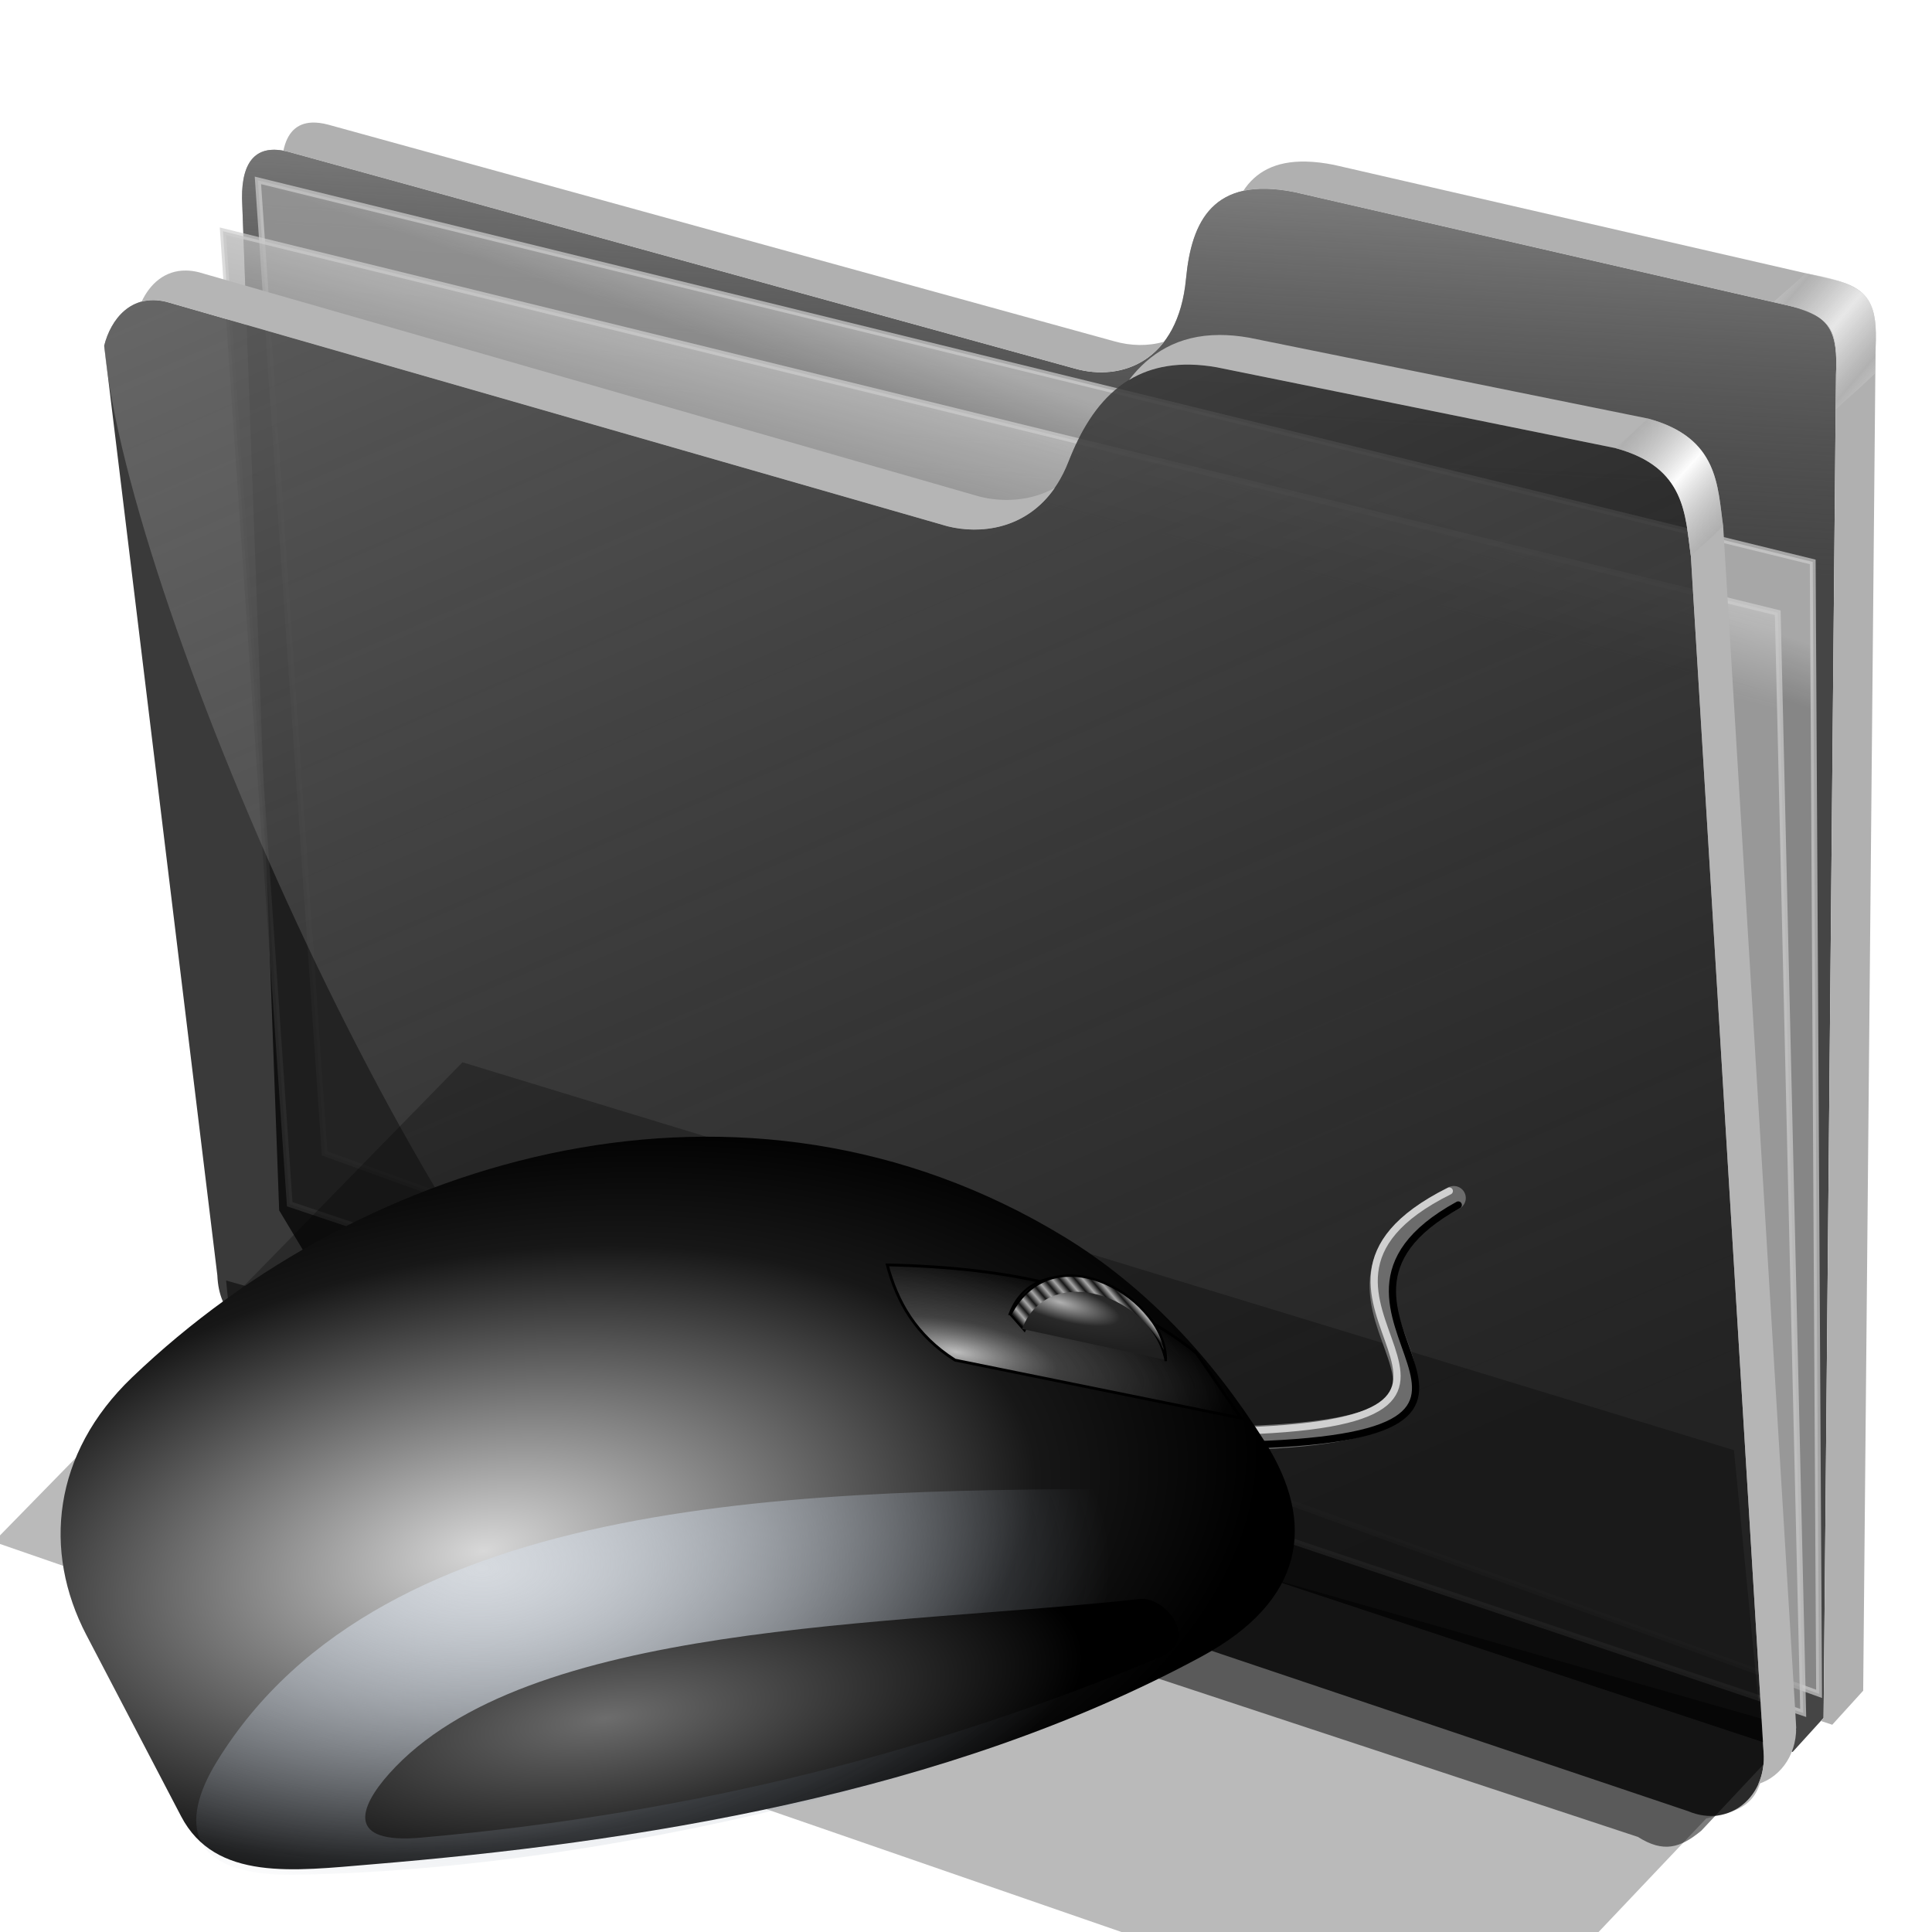 <?xml version="1.0" encoding="UTF-8" standalone="no"?>
<!-- Created with Inkscape (http://www.inkscape.org/) -->

<svg
   xmlns:dc="http://purl.org/dc/elements/1.1/"
   xmlns:cc="http://creativecommons.org/ns#"
   xmlns:rdf="http://www.w3.org/1999/02/22-rdf-syntax-ns#"
   xmlns:svg="http://www.w3.org/2000/svg"
   xmlns="http://www.w3.org/2000/svg"
   xmlns:xlink="http://www.w3.org/1999/xlink"
   xmlns:sodipodi="http://sodipodi.sourceforge.net/DTD/sodipodi-0.dtd"
   xmlns:inkscape="http://www.inkscape.org/namespaces/inkscape"
   id="svg2780"
   sodipodi:version="0.32"
   inkscape:version="0.91 r13725"
   width="256"
   height="256"
   sodipodi:docname="folder-cursors2.svg"
   inkscape:output_extension="org.inkscape.output.svg.inkscape"
   version="1.1">
  <defs
     id="defs2783">
    <linearGradient
       inkscape:collect="always"
       id="linearGradient3623">
      <stop
         id="stop3625"
         stop-color="#a7a7a7"
         stop-opacity="1" />
      <stop
         offset="1"
         id="stop3627"
         stop-color="#161616"
         stop-opacity="1" />
    </linearGradient>
    <linearGradient
       id="linearGradient3607">
      <stop
         id="stop3609"
         stop-color="#b0b0b0"
         stop-opacity="1" />
      <stop
         id="stop3615"
         offset="0.5"
         stop-color="#292929"
         stop-opacity="1" />
      <stop
         offset="1"
         id="stop3611"
         stop-color="#1f1f1f"
         stop-opacity="1" />
    </linearGradient>
    <linearGradient
       id="linearGradient3595-9">
      <stop
         id="stop3597-1"
         stop-color="#bebebe"
         stop-opacity="1" />
      <stop
         offset="0.373"
         id="stop3603-2"
         stop-color="#6d6d6d"
         stop-opacity="0.498" />
      <stop
         id="stop3599-7"
         offset="1"
         stop-color="#6d6d6d"
         stop-opacity="0" />
    </linearGradient>
    <linearGradient
       id="linearGradient3585-0"
       inkscape:collect="always">
      <stop
         id="stop3587-9"
         stop-color="#6d6d6d"
         stop-opacity="1" />
      <stop
         id="stop3589-3"
         offset="1"
         stop-color="#000000"
         stop-opacity="1" />
    </linearGradient>
    <linearGradient
       id="linearGradient3575-6">
      <stop
         id="stop3577-0"
         stop-color="#d8d8d8"
         stop-opacity="1" />
      <stop
         offset="0.711"
         id="stop3583-6"
         stop-color="#171717"
         stop-opacity="1" />
      <stop
         id="stop3579-2"
         offset="1"
         stop-color="#000000"
         stop-opacity="1" />
    </linearGradient>
    <linearGradient
       id="linearGradient3567-6"
       inkscape:collect="always">
      <stop
         id="stop3569-1"
         stop-color="#d6dadf"
         stop-opacity="1" />
      <stop
         id="stop3571-8"
         offset="1"
         stop-color="#96a3b4"
         stop-opacity="0" />
    </linearGradient>
    <radialGradient
       r="255.16"
       fy="249.83"
       fx="221.45"
       cy="249.83"
       cx="221.45"
       gradientTransform="matrix(1.221,-0.396,0.208,0.643,-101.11,164.85)"
       gradientUnits="userSpaceOnUse"
       id="radialGradient3655-7"
       xlink:href="#linearGradient3575-6"
       inkscape:collect="always" />
    <radialGradient
       r="218.95"
       fy="210.14"
       fx="221.61"
       cy="210.14"
       cx="221.61"
       gradientTransform="matrix(1.183,-0.173,0.094,0.642,-60.281,148.349)"
       gradientUnits="userSpaceOnUse"
       id="radialGradient3657-9"
       xlink:href="#linearGradient3567-6"
       inkscape:collect="always" />
    <radialGradient
       r="162.59"
       fy="305.32"
       fx="285.32"
       cy="305.32"
       cx="285.32"
       gradientTransform="matrix(1.186,-0.344,0.122,0.419,-94.435,270.033)"
       gradientUnits="userSpaceOnUse"
       id="radialGradient3659-2"
       xlink:href="#linearGradient3585-0"
       inkscape:collect="always" />
    <radialGradient
       r="77.975"
       fy="156.12"
       fx="404.7"
       cy="156.12"
       cx="404.7"
       gradientTransform="matrix(1.484,0.055,-0.017,0.452,-193.191,35.639)"
       gradientUnits="userSpaceOnUse"
       id="radialGradient3661-0"
       xlink:href="#linearGradient3595-9"
       inkscape:collect="always" />
    <radialGradient
       r="30.698"
       fy="93.42"
       fx="446.04"
       cy="93.42"
       cx="446.04"
       gradientTransform="matrix(1.679,0.237,-0.067,0.475,-303.861,-53.648)"
       gradientUnits="userSpaceOnUse"
       id="radialGradient3663-2"
       xlink:href="#linearGradient3607"
       inkscape:collect="always" />
    <linearGradient
       y2="103.26"
       x2="426.16"
       y1="105.09"
       x1="424.55"
       spreadMethod="reflect"
       gradientUnits="userSpaceOnUse"
       id="linearGradient3665-3"
       xlink:href="#linearGradient3623"
       inkscape:collect="always" />
    <radialGradient
       r="30.698"
       fy="93.42"
       fx="446.04"
       cy="93.42"
       cx="446.04"
       gradientTransform="matrix(1.679,0.237,-0.067,0.475,-297.921,-48.202)"
       gradientUnits="userSpaceOnUse"
       id="radialGradient3667-7"
       xlink:href="#linearGradient3607"
       inkscape:collect="always" />
    <linearGradient
       inkscape:collect="always"
       id="linearGradient4167">
      <stop
         id="stop4169"
         stop-color="#adadad"
         stop-opacity="0.624" />
      <stop
         offset="1"
         id="stop4171"
         stop-color="#ffffff"
         stop-opacity="0.973" />
    </linearGradient>
    <linearGradient
       id="linearGradient4223"
       inkscape:collect="always">
      <stop
         id="stop4225"
         stop-color="#bebebe"
         stop-opacity="0.803" />
      <stop
         id="stop4227"
         offset="1"
         stop-color="#9f9f9f"
         stop-opacity="0.732" />
    </linearGradient>
    <linearGradient
       id="linearGradient4211"
       inkscape:collect="always">
      <stop
         id="stop4213"
         stop-color="#9f9f9f"
         stop-opacity="0.634" />
      <stop
         id="stop4215"
         offset="1"
         stop-color="#696969"
         stop-opacity="0" />
    </linearGradient>
    <linearGradient
       id="linearGradient4171"
       inkscape:collect="always">
      <stop
         id="stop4173"
         stop-color="#b2b2b2"
         stop-opacity="0.624" />
      <stop
         id="stop4175"
         offset="1"
         stop-color="#ffffff"
         stop-opacity="0.698" />
    </linearGradient>
    <linearGradient
       id="linearGradient4142"
       inkscape:collect="always">
      <stop
         id="stop4144"
         stop-color="#909090"
         stop-opacity="0.519" />
      <stop
         id="stop4146"
         offset="1"
         stop-color="#696969"
         stop-opacity="0" />
    </linearGradient>
    <linearGradient
       gradientUnits="userSpaceOnUse"
       y2="324.36"
       x2="278.75"
       y1="63.25"
       x1="165.74"
       id="linearGradient4148"
       xlink:href="#linearGradient4142"
       inkscape:collect="always" />
    <filter
       height="1.1"
       y="-0.05"
       width="1.056"
       x="-0.028"
       id="filter4160"
       inkscape:collect="always"
       color-interpolation-filters="sRGB">
      <feGaussianBlur
         id="feGaussianBlur4162"
         stdDeviation="3.563"
         inkscape:collect="always" />
    </filter>
    <linearGradient
       spreadMethod="reflect"
       gradientUnits="userSpaceOnUse"
       y2="114.16"
       x2="387.93"
       y1="106.85"
       x1="379.78"
       id="linearGradient4177"
       xlink:href="#linearGradient4167"
       inkscape:collect="always" />
    <linearGradient
       gradientTransform="translate(26.809,-26.383)"
       y2="114.16"
       x2="387.93"
       y1="108.46"
       x1="381.27"
       spreadMethod="reflect"
       gradientUnits="userSpaceOnUse"
       id="linearGradient4207"
       xlink:href="#linearGradient4171"
       inkscape:collect="always" />
    <linearGradient
       gradientUnits="userSpaceOnUse"
       y2="125.1"
       x2="281.1"
       y1="61.711"
       x1="284.7"
       id="linearGradient4217"
       xlink:href="#linearGradient4211"
       inkscape:collect="always" />
    <linearGradient
       gradientUnits="userSpaceOnUse"
       y2="103.09"
       x2="255.7"
       y1="93.26"
       x1="259.02"
       id="linearGradient4229"
       xlink:href="#linearGradient4223"
       inkscape:collect="always" />
    <linearGradient
       gradientUnits="userSpaceOnUse"
       y2="117.29"
       x2="258.99"
       y1="102.54"
       x1="262.84"
       id="linearGradient4237"
       xlink:href="#linearGradient4223"
       inkscape:collect="always" />
    <filter
       height="1.136"
       y="-0.068"
       width="1.049"
       x="-0.024"
       id="filter4257"
       inkscape:collect="always"
       color-interpolation-filters="sRGB">
      <feGaussianBlur
         id="feGaussianBlur4259"
         stdDeviation="2.754"
         inkscape:collect="always" />
    </filter>
  </defs>
  <sodipodi:namedview
     inkscape:window-height="1056"
     inkscape:window-width="1920"
     inkscape:pageshadow="2"
     inkscape:pageopacity="0"
     guidetolerance="10.0"
     gridtolerance="10.0"
     objecttolerance="10.0"
     borderopacity="1.0"
     bordercolor="#666666"
     pagecolor="#ffffff"
     id="base"
     showgrid="false"
     inkscape:zoom="3.3984375"
     inkscape:cx="128"
     inkscape:cy="128"
     inkscape:window-x="0"
     inkscape:window-y="0"
     inkscape:current-layer="svg2780"
     inkscape:window-maximized="1" />
  <g
     transform="matrix(0.771,0,0,0.771,-75.788,-25.647)"
     id="g4261">
    <path
       d="m 137.158,253.333 1.093,10.929 c 1.695,2.564 1.625,5.182 6.557,7.104 l 234.99,77.596 c 4.362,2.76 7.274,1.936 10.911,-1.093 l 16.393,-17.486 z"
       id="path4239"
       inkscape:connector-curvature="0"
       sodipodi:nodetypes="ccccccc"
       stroke-opacity="1"
       fill="#000000"
       filter="url(#filter4257)"
       fill-rule="evenodd"
       stroke="none"
       stroke-linejoin="miter"
       fill-opacity="0.514"
       stroke-linecap="butt"
       stroke-width="1" />
    <path
       d="M 146.277,241.277 139.894,67.34 c -0.054,-6.438 2.499,-9.417 7.979,-7.979 l 135.106,37.234 c 8.126,2.326 17.809,-1.267 19.149,-15.426 0.936,-9.894 4.671,-17.67 18.617,-14.894 l 85.638,19.681 c 6.411,1.511 7.818,4.448 7.447,11.702 l -2.128,230.851 -5.319,5.851 -254.867,-84.342 z"
       id="path4198"
       inkscape:connector-curvature="0"
       sodipodi:nodetypes="ccccsccccccc"
       stroke-opacity="1"
       fill="#000000"
       fill-rule="evenodd"
       stroke="none"
       stroke-linejoin="miter"
       fill-opacity="0.73"
       stroke-linecap="butt"
       stroke-width="1" />
    <path
       sodipodi:nodetypes="ccccsccccccc"
       inkscape:connector-curvature="0"
       id="path4209"
       d="M 146.277,241.277 139.894,67.34 c -0.054,-6.438 2.499,-9.417 7.979,-7.979 l 135.106,37.234 c 8.126,2.326 17.809,-1.267 19.149,-15.426 0.936,-9.894 4.671,-17.67 18.617,-14.894 l 85.638,19.681 c 6.411,1.511 7.818,4.448 7.447,11.702 l -2.128,230.851 -5.319,5.851 -254.867,-84.342 z"
       stroke-opacity="1"
       fill="url(#linearGradient4217)"
       fill-rule="evenodd"
       stroke="none"
       stroke-linejoin="miter"
       fill-opacity="1"
       stroke-linecap="butt"
       stroke-width="1" />
    <path
       inkscape:connector-curvature="0"
       id="path4221"
       d="m 142.623,64.262 267.213,65.574 1.093,194.536 -256.831,-92.896 z"
       sodipodi:nodetypes="ccccc"
       stroke-opacity="0.705"
       fill="url(#linearGradient4229)"
       fill-rule="evenodd"
       stroke="#cecece"
       stroke-linejoin="miter"
       fill-opacity="1"
       stroke-linecap="butt"
       stroke-width="1" />
    <path
       d="m 136.612,73.005 267.213,65.574 4.372,189.071 -260.109,-87.432 z"
       id="path4219"
       inkscape:connector-curvature="0"
       stroke-opacity="0.705"
       fill="url(#linearGradient4237)"
       fill-rule="evenodd"
       stroke="#cecece"
       stroke-linejoin="miter"
       fill-opacity="1"
       stroke-linecap="butt"
       stroke-width="1" />
    <path
       d="m 116.204,92.685 c 1.132,-4.541 4.635,-9.034 10.687,-7.545 L 261.111,123.704 c 6.481,1.636 16.363,0.332 20.833,-11.111 4.009,-10.262 10.874,-18.78 25.463,-16.204 l 68.519,13.889 c 12.253,3.29 11.967,11.681 12.963,18.519 l 12.5,205.556 c 0.65,7.443 -5.751,13.213 -12.963,10.185 L 144.907,262.593 c -4.922,-1.559 -8.94,-3.097 -9.259,-10.185 z"
       id="path4138"
       inkscape:connector-curvature="0"
       sodipodi:nodetypes="cccscccccccc"
       stroke-opacity="1"
       fill="#000000"
       fill-rule="evenodd"
       stroke="none"
       stroke-linejoin="miter"
       fill-opacity="0.77"
       stroke-linecap="butt"
       stroke-width="1" />
    <path
       sodipodi:nodetypes="cccsccccccc"
       inkscape:connector-curvature="0"
       id="path4140"
       d="m 116.204,92.685 c 1.132,-4.541 4.635,-9.034 10.687,-7.545 L 261.111,123.704 c 6.481,1.636 16.363,0.332 20.833,-11.111 4.009,-10.262 10.874,-18.78 25.463,-16.204 l 68.519,13.889 c 12.253,3.29 11.967,11.681 12.963,18.519 l 12.5,205.556 c 0.65,7.443 -5.751,13.213 -12.963,10.185 L 209.722,283.889 C 173.765,257.83 120.359,138.216 116.204,92.685 Z"
       stroke-opacity="1"
       fill="url(#linearGradient4148)"
       fill-rule="evenodd"
       stroke="none"
       stroke-linejoin="miter"
       fill-opacity="1"
       stroke-linecap="butt"
       stroke-width="1" />
    <path
       d="m 177.778,215.833 -80.556,82.407 255.556,88.426 38.75,-40.871 c 4.635,-1.302 9.968,-1.381 9.861,-10.981 L 396.296,282.5 Z"
       id="path4150"
       inkscape:connector-curvature="0"
       sodipodi:nodetypes="ccccccc"
       stroke-opacity="1"
       fill="#000000"
       filter="url(#filter4160)"
       fill-rule="evenodd"
       stroke="none"
       stroke-linejoin="miter"
       fill-opacity="0.273"
       stroke-linecap="butt"
       stroke-width="1" />
    <path
       inkscape:connector-curvature="0"
       d="m 130.297,79.758 c -3.737,-0.059 -6.271,2.374 -7.662,5.354 1.245,-0.331 2.659,-0.363 4.256,0.029 l 134.221,38.562 c 5.499,1.388 13.442,0.658 18.455,-6.582 -4.306,2.386 -9.166,2.433 -12.9,1.49 L 132.447,80.047 c -0.757,-0.186 -1.473,-0.278 -2.15,-0.289 z m 177.547,11.074 c -7.107,0.029 -11.993,3.152 -15.514,7.738 3.827,-2.318 8.719,-3.304 15.078,-2.182 l 68.518,13.889 c 12.253,3.29 11.967,11.682 12.963,18.52 l 12.5,205.555 c 0.175,2.008 -0.176,3.885 -0.904,5.51 4.096,-1.288 6.901,-5.556 6.461,-10.602 l -12.5,-205.557 c -0.996,-6.838 -0.71,-15.227 -12.963,-18.518 L 312.963,91.297 c -1.824,-0.322 -3.527,-0.471 -5.119,-0.465 z"
       id="path4164"
       stroke-opacity="1"
       fill="#b5b5b5"
       fill-rule="evenodd"
       stroke="none"
       stroke-linejoin="miter"
       fill-opacity="1"
       stroke-linecap="butt"
       stroke-width="1" />
    <path
       id="path4169"
       d="m 375.926,110.277 c 12.253,3.29 11.967,11.682 12.963,18.52 2.184,-2.058 3.134,-2.713 5.557,-5.094 -0.996,-6.838 -0.71,-15.227 -12.963,-18.518 -2.398,2.288 -2.992,2.799 -5.557,5.092 z"
       inkscape:connector-curvature="0"
       sodipodi:nodetypes="ccccc"
       stroke-opacity="1"
       fill="url(#linearGradient4177)"
       fill-rule="evenodd"
       stroke="none"
       stroke-linejoin="miter"
       fill-opacity="1"
       stroke-linecap="butt"
       stroke-width="1" />
    <path
       inkscape:connector-curvature="0"
       d="m 151.904,54.332 c -2.674,0.112 -4.278,1.802 -4.9,4.838 0.282,0.052 0.57,0.113 0.869,0.191 l 135.105,37.234 c 5.412,1.549 11.51,0.467 15.379,-4.605 -2.772,0.802 -5.762,0.728 -8.57,-0.076 L 154.682,54.682 c -1.027,-0.27 -1.954,-0.384 -2.777,-0.35 z m 170.883,6.701 c -5.399,-0.127 -8.737,1.853 -10.814,5.035 2.347,-0.519 5.228,-0.496 8.771,0.209 l 85.639,19.68 c 6.411,1.511 7.818,4.449 7.447,11.703 l -2.129,230.85 -0.475,0.521 1.965,0.65 5.318,-5.852 2.129,-230.852 c 0.371,-7.255 -1.036,-10.19 -7.447,-11.701 L 327.553,61.596 c -1.743,-0.347 -3.327,-0.529 -4.766,-0.562 z"
       id="path4200"
       stroke-opacity="1"
       fill="#b0b0b0"
       fill-rule="evenodd"
       stroke="none"
       stroke-linejoin="miter"
       fill-opacity="1"
       stroke-linecap="butt"
       stroke-width="1" />
    <path
       sodipodi:nodetypes="ccccc"
       inkscape:connector-curvature="0"
       d="m 403.124,85.141 c 12.402,2.867 10.717,4.984 10.703,18.468 2.184,-2.058 4.251,-3.752 6.674,-6.133 0.485,-12.137 1.005,-14.994 -11.898,-17.245 -2.398,2.288 -2.914,2.617 -5.479,4.91 z"
       id="path4205"
       stroke-opacity="1"
       fill="url(#linearGradient4207)"
       fill-rule="evenodd"
       stroke="none"
       stroke-linejoin="miter"
       fill-opacity="1"
       stroke-linecap="butt"
       stroke-width="1" />
  </g>
  <g
     id="text4194"
     transform="translate(41.116,-61.395)"
     font-style="normal"
     word-spacing="0"
     line-height="125%"
     font-weight="bold"
     font-stretch="normal"
     letter-spacing="0"
     font-variant="normal"
     font-size="7.5"
     stroke-opacity="1"
     font-family="STIXIntegralsSm"
     fill="#000000"
     stroke="none"
     stroke-linejoin="miter"
     fill-opacity="1"
     stroke-linecap="butt"
     stroke-width="1">
    <path
       d="m -33.815,58.841 -2.205,0 -0.348,0.996 -1.417,0 2.025,-5.468 1.681,0 2.025,5.468 -1.417,0 -0.344,-0.996 z m -1.853,-1.014 1.498,0 -0.747,-2.175 -0.751,2.175 z"
       id="path4199"
       inkscape:connector-curvature="0" />
    <path
       d="m -31.332,54.369 2.34,0 q 1.044,0 1.6,0.465 0.56,0.461 0.56,1.318 0,0.861 -0.56,1.326 -0.557,0.461 -1.6,0.461 l -0.93,0 0,1.897 -1.41,0 0,-5.468 z m 1.41,1.022 0,1.527 0.78,0 q 0.41,0 0.634,-0.198 0.223,-0.201 0.223,-0.568 0,-0.366 -0.223,-0.564 -0.223,-0.198 -0.634,-0.198 l -0.78,0 z"
       id="path4201"
       inkscape:connector-curvature="0" />
  </g>
  <g
     transform="matrix(0.315,0.044,-0.044,0.315,4.829,120.874)"
     id="g3642">
    <g
       id="g3637-9"
       transform="translate(-115.73,-82.772)">
      <path
         sodipodi:nodetypes="cc"
         id="path3631-2"
         d="m 639,231 c 147.827,-24.146 -1.645,-56.651 78,-112"
         inkscape:connector-curvature="0"
         stroke-miterlimit="4"
         style="fill:none;fill-rule:evenodd;stroke:#6c6c6c;stroke-width:10;stroke-linecap:round;stroke-linejoin:round;stroke-miterlimit:4;stroke-dasharray:none;stroke-opacity:1" />
      <path
         d="m 636.753,228.378 c 145.842,-23.65 -3.655,-56.149 78,-112"
         id="path3633-2"
         sodipodi:nodetypes="cc"
         inkscape:connector-curvature="0"
         stroke-miterlimit="4"
         style="fill:none;fill-rule:evenodd;stroke:#d0d0d0;stroke-width:3;stroke-linecap:round;stroke-linejoin:round;stroke-miterlimit:4;stroke-dasharray:none;stroke-opacity:1" />
      <path
         sodipodi:nodetypes="cc"
         id="path3635-8"
         d="m 641.247,233.622 c 150.219,-24.146 3.703,-56.651 78,-112"
         inkscape:connector-curvature="0"
         stroke-miterlimit="4"
         style="fill:none;fill-rule:evenodd;stroke:#000000;stroke-width:3;stroke-linecap:round;stroke-linejoin:round;stroke-miterlimit:4;stroke-dasharray:none;stroke-opacity:1" />
    </g>
    <path
       d="M 62.277,295.366 C 39.324,263.232 37.877,222.387 66.238,186.455 149.216,81.326 299.057,12.753 442.475,74.574 c 36.313,15.653 67.805,41.009 95.049,73.267 25.976,30.756 25.276,63.233 -13.861,92.079 -97.699,72.009 -223.843,109.603 -330.693,133.663 -31.192,7.024 -63.319,16.106 -81.188,-8.911 L 62.277,295.366 Z"
       id="path2791-9"
       sodipodi:nodetypes="csssssss"
       inkscape:connector-curvature="0"
       style="fill:url(#radialGradient3655-7);fill-opacity:1;fill-rule:evenodd;stroke:none;stroke-width:1;stroke-linecap:butt;stroke-linejoin:miter;stroke-opacity:1" />
    <path
       d="m 123.319,340.193 c 53.105,-121.822 229.517,-146.781 375.743,-167.327 46.793,-6.575 79.389,22.482 37.624,57.426 -71.496,59.82 -235.995,130.512 -374.752,151.98 -44.771,6.927 -50.365,-15.123 -38.614,-42.079 z"
       id="path3563-7"
       sodipodi:nodetypes="cssss"
       inkscape:connector-curvature="0"
       style="fill:url(#radialGradient3657-9);fill-opacity:1;fill-rule:evenodd;stroke:none;stroke-width:1;stroke-linecap:butt;stroke-linejoin:miter;stroke-opacity:1" />
    <path
       d="m 195.198,335.08 c -10.505,15.676 -13.899,31.688 16.88,24.57 112.926,-26.115 207.46,-65.593 294.267,-116.915 16.147,-9.547 -1.307,-25.568 -11.463,-22.986 -101.914,25.91 -252.155,44.407 -299.684,115.33 z"
       id="path3565-3"
       sodipodi:nodetypes="cssss"
       inkscape:connector-curvature="0"
       style="fill:url(#radialGradient3659-2);fill-opacity:1;fill-rule:evenodd;stroke:none;stroke-width:1;stroke-linecap:butt;stroke-linejoin:miter;stroke-opacity:1" />
    <path
       d="M 504.042,115.101 C 467.938,93.005 421.803,90.538 371.372,96.478 c 6.19,14.647 15.787,27.333 33.437,35.384 l 121.345,7.449 -22.112,-24.21 z"
       id="path3593-6"
       sodipodi:nodetypes="ccccc"
       inkscape:connector-curvature="0"
       style="fill:url(#radialGradient3661-0);fill-opacity:1;fill-rule:evenodd;stroke:#000000;stroke-width:1.169;stroke-linecap:butt;stroke-linejoin:miter;stroke-opacity:1" />
    <path
       d="m 424.752,109.693 c 6.659,-29.652 51.543,-21.186 60.396,4.455 l -60.396,-4.455 z"
       id="path3605-1"
       sodipodi:nodetypes="ccc"
       inkscape:connector-curvature="0"
       style="fill:url(#radialGradient3663-2);fill-opacity:1;fill-rule:evenodd;stroke:#000000;stroke-width:1;stroke-linecap:butt;stroke-linejoin:miter;stroke-opacity:1" />
    <path
       d="m 425.048,109.756 6.708,5.793 c 10.023,-33.923 54.739,-13.979 60.068,4.574 -2.367,-24.989 -53.327,-47.668 -66.776,-10.367 z"
       id="path3621-2"
       sodipodi:nodetypes="cccc"
       inkscape:connector-curvature="0"
       style="fill:url(#linearGradient3665-3);fill-opacity:1;fill-rule:evenodd;stroke:#000000;stroke-width:1;stroke-linecap:butt;stroke-linejoin:miter;stroke-opacity:1" />
    <path
       sodipodi:nodetypes="ccc"
       id="path3617-9"
       d="m 430.693,115.139 c 6.659,-29.652 51.543,-21.186 60.396,4.455 l -60.396,-4.455 z"
       inkscape:connector-curvature="0"
       style="fill:url(#radialGradient3667-7);fill-opacity:1;fill-rule:evenodd;stroke:none;stroke-width:1;stroke-linecap:butt;stroke-linejoin:miter;stroke-opacity:1" />
  </g>
</svg>
